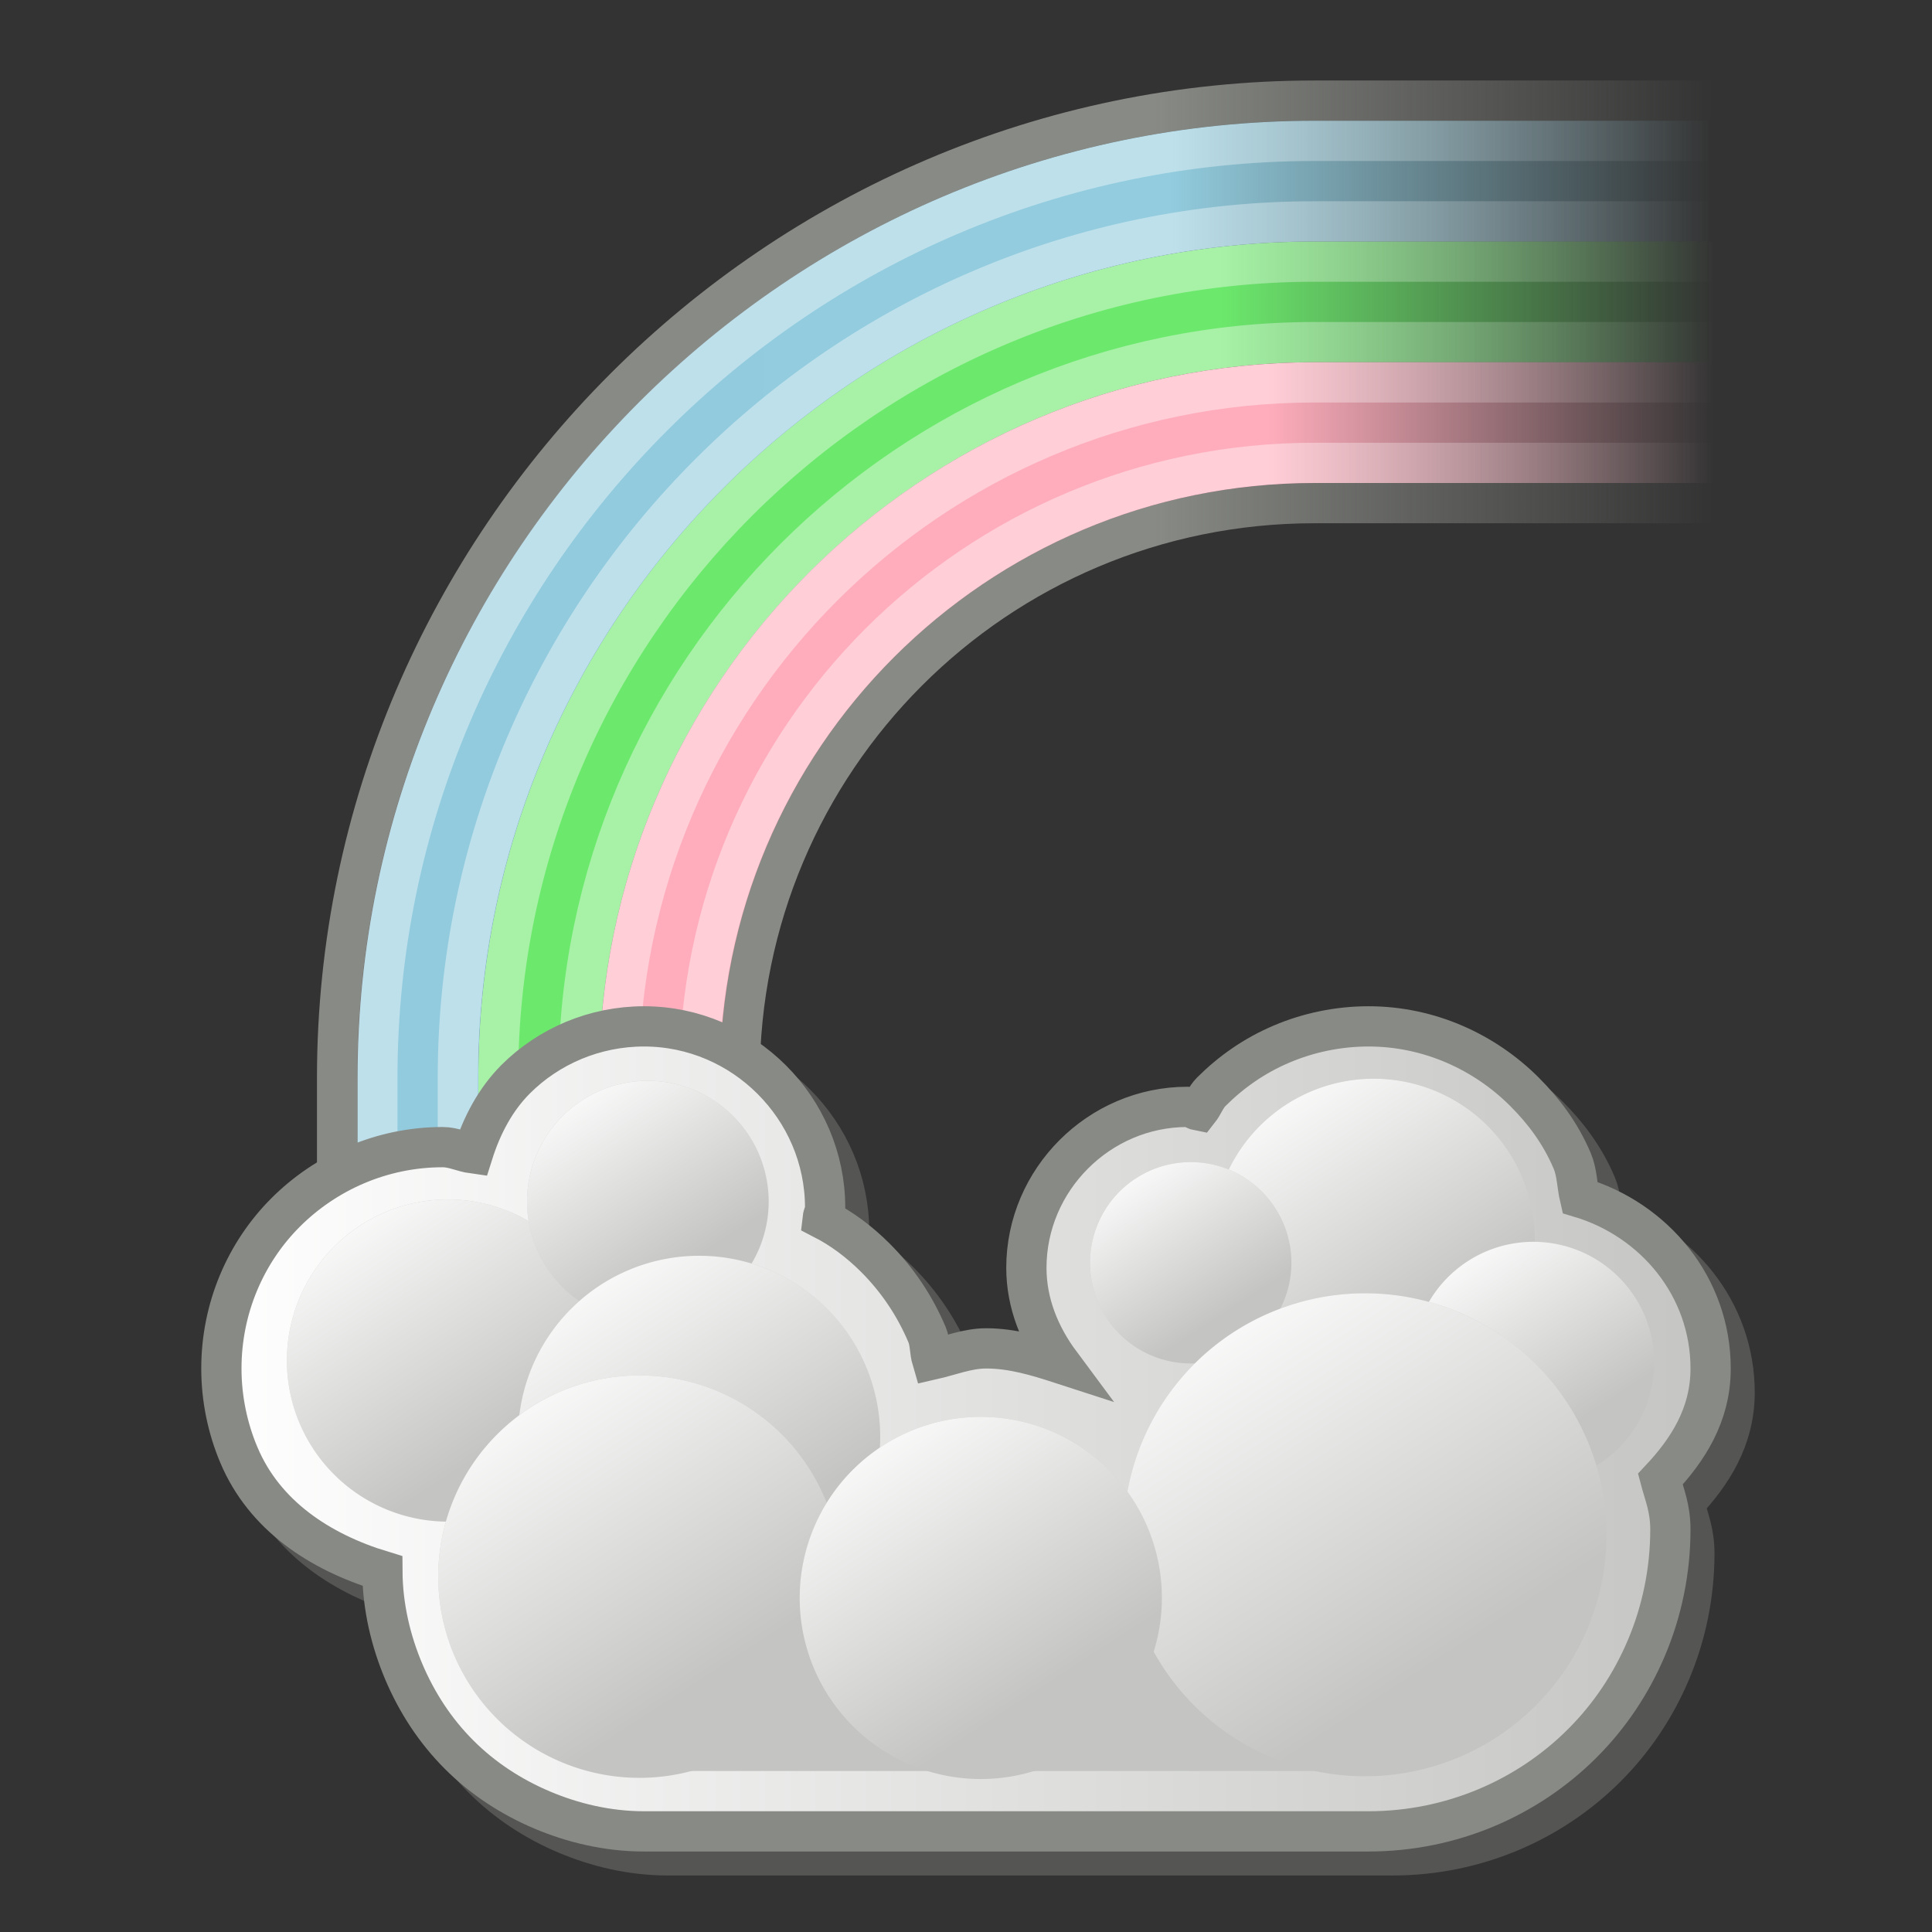 <?xml version="1.0" encoding="UTF-8" standalone="no"?>
<!-- Created with Inkscape (http://www.inkscape.org/) -->
<svg
   xmlns:dc="http://purl.org/dc/elements/1.1/"
   xmlns:cc="http://web.resource.org/cc/"
   xmlns:rdf="http://www.w3.org/1999/02/22-rdf-syntax-ns#"
   xmlns:svg="http://www.w3.org/2000/svg"
   xmlns="http://www.w3.org/2000/svg"
   xmlns:xlink="http://www.w3.org/1999/xlink"
   xmlns:sodipodi="http://inkscape.sourceforge.net/DTD/sodipodi-0.dtd"
   xmlns:inkscape="http://www.inkscape.org/namespaces/inkscape"
   width="48px"
   height="48px"
   id="svg1306"
   sodipodi:version="0.32"
   inkscape:version="0.43"
   sodipodi:docbase="/home/drew/Desktop/new projects/gimmie logo"
   sodipodi:docname="gimmie.svg">
  <rect width="100%" height="100%" fill="#333333" stroke="none"/>
  <defs
     id="defs1308">
    <linearGradient
       id="linearGradient3481">
      <stop
         style="stop-color:#888a85;stop-opacity:1;"
         offset="0"
         id="stop3483" />
      <stop
         id="stop3489"
         offset="0.6"
         style="stop-color:#888a85;stop-opacity:1;" />
      <stop
         style="stop-color:#888a85;stop-opacity:0;"
         offset="1"
         id="stop3485" />
    </linearGradient>
    <linearGradient
       id="linearGradient3473">
      <stop
         style="stop-color:#ffadbc;stop-opacity:1;"
         offset="0"
         id="stop3475" />
      <stop
         id="stop3503"
         offset="0.6"
         style="stop-color:#ffadbc;stop-opacity:1;" />
      <stop
         style="stop-color:#ffadbc;stop-opacity:0;"
         offset="1"
         id="stop3477" />
    </linearGradient>
    <linearGradient
       id="linearGradient3465">
      <stop
         style="stop-color:#6ce96c;stop-opacity:1;"
         offset="0"
         id="stop3467" />
      <stop
         id="stop3501"
         offset="0.6"
         style="stop-color:#6ce96c;stop-opacity:1;" />
      <stop
         style="stop-color:#6ce96c;stop-opacity:0;"
         offset="1"
         id="stop3469" />
    </linearGradient>
    <linearGradient
       id="linearGradient3457">
      <stop
         style="stop-color:#92cbde;stop-opacity:1;"
         offset="0"
         id="stop3459" />
      <stop
         id="stop3493"
         offset="0.6"
         style="stop-color:#92ccde;stop-opacity:1;" />
      <stop
         style="stop-color:#92ccde;stop-opacity:0;"
         offset="1"
         id="stop3461" />
    </linearGradient>
    <linearGradient
       id="linearGradient3433">
      <stop
         style="stop-color:#ffffff;stop-opacity:1;"
         offset="0"
         id="stop3435" />
      <stop
         id="stop3497"
         offset="0.6"
         style="stop-color:#ffffff;stop-opacity:1;" />
      <stop
         style="stop-color:#ffffff;stop-opacity:0;"
         offset="1"
         id="stop3437" />
    </linearGradient>
    <linearGradient
       inkscape:collect="always"
       id="linearGradient6513">
      <stop
         style="stop-color:#ffffff;stop-opacity:1;"
         offset="0"
         id="stop6515" />
      <stop
         style="stop-color:#ffffff;stop-opacity:0;"
         offset="1"
         id="stop6517" />
    </linearGradient>
    <linearGradient
       id="linearGradient6470">
      <stop
         style="stop-color:#ffffff;stop-opacity:1;"
         offset="0"
         id="stop6472" />
      <stop
         style="stop-color:#c4c5c2;stop-opacity:1;"
         offset="1"
         id="stop6474" />
    </linearGradient>
    <linearGradient
       inkscape:collect="always"
       xlink:href="#linearGradient6470"
       id="linearGradient4674"
       gradientUnits="userSpaceOnUse"
       x1="7"
       y1="34.5"
       x2="45"
       y2="34.5" />
    <linearGradient
       inkscape:collect="always"
       xlink:href="#linearGradient6513"
       id="linearGradient4731"
       gradientUnits="userSpaceOnUse"
       x1="286.512"
       y1="-441.291"
       x2="289.854"
       y2="-436.145" />
    <linearGradient
       inkscape:collect="always"
       xlink:href="#linearGradient6513"
       id="linearGradient4735"
       gradientUnits="userSpaceOnUse"
       x1="286.512"
       y1="-441.291"
       x2="289.854"
       y2="-436.145" />
    <linearGradient
       inkscape:collect="always"
       xlink:href="#linearGradient6513"
       id="linearGradient4739"
       gradientUnits="userSpaceOnUse"
       x1="286.512"
       y1="-441.291"
       x2="289.854"
       y2="-436.145" />
    <linearGradient
       inkscape:collect="always"
       xlink:href="#linearGradient6513"
       id="linearGradient4743"
       gradientUnits="userSpaceOnUse"
       x1="286.512"
       y1="-441.291"
       x2="289.854"
       y2="-436.145" />
    <linearGradient
       inkscape:collect="always"
       xlink:href="#linearGradient6513"
       id="linearGradient4747"
       gradientUnits="userSpaceOnUse"
       x1="286.512"
       y1="-441.291"
       x2="289.854"
       y2="-436.145" />
    <linearGradient
       inkscape:collect="always"
       xlink:href="#linearGradient6513"
       id="linearGradient4751"
       gradientUnits="userSpaceOnUse"
       x1="286.512"
       y1="-441.291"
       x2="289.854"
       y2="-436.145" />
    <linearGradient
       inkscape:collect="always"
       xlink:href="#linearGradient6513"
       id="linearGradient4755"
       gradientUnits="userSpaceOnUse"
       x1="286.512"
       y1="-441.291"
       x2="289.854"
       y2="-436.145" />
    <linearGradient
       inkscape:collect="always"
       xlink:href="#linearGradient6513"
       id="linearGradient4759"
       gradientUnits="userSpaceOnUse"
       x1="286.512"
       y1="-441.291"
       x2="289.854"
       y2="-436.145" />
    <linearGradient
       inkscape:collect="always"
       xlink:href="#linearGradient6513"
       id="linearGradient4763"
       gradientUnits="userSpaceOnUse"
       x1="286.512"
       y1="-441.291"
       x2="289.854"
       y2="-436.145" />
    <linearGradient
       inkscape:collect="always"
       xlink:href="#linearGradient3481"
       id="linearGradient1498"
       gradientUnits="userSpaceOnUse"
       x1="7.875"
       y1="17.062"
       x2="42.551"
       y2="17.062" />
    <linearGradient
       inkscape:collect="always"
       xlink:href="#linearGradient3473"
       id="linearGradient1508"
       gradientUnits="userSpaceOnUse"
       x1="14.884"
       y1="20.058"
       x2="42.581"
       y2="20.058" />
    <linearGradient
       inkscape:collect="always"
       xlink:href="#linearGradient3433"
       id="linearGradient1515"
       gradientUnits="userSpaceOnUse"
       x1="8.875"
       y1="17.062"
       x2="42.492"
       y2="17.062" />
    <linearGradient
       inkscape:collect="always"
       xlink:href="#linearGradient3457"
       id="linearGradient1518"
       gradientUnits="userSpaceOnUse"
       x1="8.884"
       y1="17.058"
       x2="42.498"
       y2="17.058" />
    <linearGradient
       inkscape:collect="always"
       xlink:href="#linearGradient3433"
       id="linearGradient1525"
       gradientUnits="userSpaceOnUse"
       x1="11.875"
       y1="18.562"
       x2="42.581"
       y2="18.562" />
    <linearGradient
       inkscape:collect="always"
       xlink:href="#linearGradient3465"
       id="linearGradient1528"
       gradientUnits="userSpaceOnUse"
       x1="11.884"
       y1="18.558"
       x2="42.586"
       y2="18.558" />
    <linearGradient
       inkscape:collect="always"
       xlink:href="#linearGradient3433"
       id="linearGradient2554"
       x1="14.875"
       y1="20.062"
       x2="42.581"
       y2="20.062"
       gradientUnits="userSpaceOnUse" />
  </defs>
  <sodipodi:namedview
     id="base"
     pagecolor="#ffffff"
     bordercolor="#666666"
     borderopacity="1.0"
     inkscape:pageopacity="0.0"
     inkscape:pageshadow="2"
     inkscape:zoom="1"
     inkscape:cx="24"
     inkscape:cy="24"
     inkscape:current-layer="layer1"
     showgrid="false"
     inkscape:grid-bbox="true"
     inkscape:document-units="px"
     inkscape:window-width="1014"
     inkscape:window-height="718"
     inkscape:window-x="0"
     inkscape:window-y="0"
     inkscape:showpageshadow="false"
     showguides="true"
     inkscape:guide-bbox="true" />
  <g
     id="layer1"
     inkscape:label="Layer 1"
     inkscape:groupmode="layer">
    <g
       id="g4311">
      <g
         id="g4302">
        <path
           style="color:#000000;fill:none;fill-opacity:1;fill-rule:nonzero;stroke:url(#linearGradient1498);stroke-width:1;stroke-linecap:square;stroke-linejoin:miter;marker:none;marker-start:none;marker-mid:none;marker-end:none;stroke-miterlimit:4;stroke-opacity:1"
           d="M 42.934,2.5 L 32.656,2.5 C 19.323,2.5 8.375,13.448 8.375,26.781 L 8.375,31.125 C 8.375,31.401 8.599,31.625 8.875,31.625 L 11.875,31.625 L 14.875,31.625 L 17.875,31.625 C 18.151,31.625 18.375,31.401 18.375,31.125 L 18.375,26.781 C 18.375,18.883 24.758,12.5 32.656,12.5 L 42.934,12.5"
           id="path1663"
           sodipodi:nodetypes="cccccccccccc" />
        <path
           style="color:#000000;fill:url(#linearGradient1528);fill-opacity:1;fill-rule:nonzero;stroke:none;stroke-width:3;stroke-linecap:square;stroke-linejoin:round;marker:none;marker-start:none;marker-mid:none;marker-end:none;stroke-miterlimit:4;stroke-opacity:1"
           d="M 14.884,31.116 L 11.884,31.116 L 11.884,26.781 C 11.884,15.356 21.24,6 32.665,6 L 42.934,6 L 42.934,9 L 32.665,9 C 22.876,9 14.884,16.992 14.884,26.781 L 14.884,31.116 z "
           id="path2544"
           sodipodi:nodetypes="ccccccccc" />
        <path
           style="opacity:0.4;color:#000000;fill:none;fill-opacity:1;fill-rule:nonzero;stroke:url(#linearGradient1525);stroke-width:1;stroke-linecap:square;stroke-linejoin:miter;marker:none;marker-start:none;marker-mid:none;marker-end:none;stroke-miterlimit:4;stroke-opacity:1"
           d="M 42.965,6.5 L 32.656,6.5 C 21.504,6.5 12.375,15.629 12.375,26.781 L 12.375,30.625 L 14.375,30.625 L 14.375,26.781 C 14.375,16.719 22.594,8.5 32.656,8.5 L 42.965,8.5"
           id="path2523"
           sodipodi:nodetypes="cccccccc" />
        <path
           style="color:#000000;fill:url(#linearGradient1518);fill-opacity:1;fill-rule:nonzero;stroke:none;stroke-width:3;stroke-linecap:square;stroke-linejoin:round;marker:none;marker-start:none;marker-mid:none;marker-end:none;stroke-miterlimit:4;stroke-opacity:1"
           d="M 11.884,31.116 L 8.884,31.116 L 8.884,26.781 C 8.884,13.721 19.605,3 32.665,3 L 42.934,3 L 42.934,6 L 32.665,6 C 21.246,6 11.884,15.362 11.884,26.781 L 11.884,31.116 z "
           id="path2546"
           sodipodi:nodetypes="ccccccccc" />
        <path
           style="opacity:0.4;color:#000000;fill:none;fill-opacity:1;fill-rule:nonzero;stroke:url(#linearGradient1515);stroke-width:1;stroke-linecap:square;stroke-linejoin:miter;marker:none;marker-start:none;marker-mid:none;marker-end:none;stroke-miterlimit:4;stroke-opacity:1"
           d="M 42.965,3.5 L 32.656,3.5 C 19.87,3.5 9.375,13.995 9.375,26.781 L 9.375,30.625 L 11.375,30.625 L 11.375,26.781 C 11.375,15.089 20.964,5.5 32.656,5.5 L 42.965,5.5"
           id="path2521"
           sodipodi:nodetypes="cccccccc" />
        <path
           style="color:#000000;fill:url(#linearGradient1508);fill-opacity:1;fill-rule:nonzero;stroke:none;stroke-width:3;stroke-linecap:square;stroke-linejoin:round;marker:none;marker-start:none;marker-mid:none;marker-end:none;stroke-miterlimit:4;stroke-opacity:1"
           d="M 32.665,9 C 22.874,9 14.884,16.99 14.884,26.781 L 14.884,31.116 L 17.884,31.116 L 17.884,26.781 C 17.884,18.613 24.497,12 32.665,12 L 42.934,12 L 42.934,9 L 32.665,9 z "
           id="path1666"
           sodipodi:nodetypes="ccccccccc" />
        <path
           style="opacity:0.4;color:#000000;fill:none;fill-opacity:1;fill-rule:nonzero;stroke:url(#linearGradient2554);stroke-width:1;stroke-linecap:square;stroke-linejoin:miter;marker:none;marker-start:none;marker-mid:none;marker-end:none;stroke-miterlimit:4;stroke-opacity:1"
           d="M 42.965,9.5 L 32.656,9.5 C 23.137,9.5 15.375,17.262 15.375,26.781 L 15.375,30.625 L 17.375,30.625 L 17.375,26.781 C 17.375,18.343 24.218,11.5 32.656,11.5 L 42.965,11.5"
           id="path2525"
           sodipodi:nodetypes="cccccccc" />
      </g>
      <g
         id="g1393">
        <path
           transform="translate(-1.404,1.596)"
           d="M 18,24.5 C 16.771,24.5 15.63,24.995 14.812,25.812 C 14.308,26.317 13.969,26.962 13.75,27.656 C 13.495,27.621 13.262,27.5 13,27.5 C 11.476,27.5 10.087,28.131 9.094,29.125 C 8.1,30.119 7.5,31.504 7.5,33 C 7.5,33.751 7.655,34.49 7.938,35.156 C 8.57,36.65 9.94,37.558 11.5,38.031 C 11.505,38.931 11.715,39.783 12.031,40.531 C 12.355,41.295 12.808,41.996 13.406,42.594 C 14.004,43.192 14.705,43.645 15.469,43.969 C 16.226,44.289 17.088,44.5 18,44.5 L 26.5,44.5 L 36,44.5 C 38.057,44.5 39.952,43.673 41.312,42.312 C 41.993,41.632 42.528,40.831 42.906,39.938 C 43.29,39.032 43.5,38.027 43.5,37 C 43.5,36.469 43.354,36.145 43.25,35.75 C 43.925,35.03 44.5,34.16 44.5,33 C 44.5,30.973 43.107,29.305 41.25,28.75 C 41.18,28.45 41.181,28.124 41.062,27.844 C 40.765,27.141 40.334,26.584 39.875,26.125 C 38.897,25.147 37.524,24.5 36,24.5 C 35.249,24.5 34.51,24.655 33.844,24.938 C 33.163,25.226 32.583,25.636 32.094,26.125 C 31.953,26.265 31.9,26.443 31.781,26.594 C 31.625,26.565 31.695,26.5 31.5,26.5 C 29.308,26.5 27.5,28.308 27.5,30.5 C 27.5,31.382 27.834,32.189 28.344,32.875 C 27.755,32.684 27.147,32.5 26.5,32.5 C 26.036,32.5 25.602,32.68 25.156,32.781 C 25.096,32.578 25.114,32.352 25.031,32.156 C 24.726,31.436 24.295,30.795 23.75,30.25 C 23.346,29.846 22.91,29.523 22.438,29.281 C 22.45,29.172 22.5,29.121 22.5,29 C 22.5,26.532 20.468,24.5 18,24.5 z "
           id="path1380"
           style="opacity:0.4;fill:none;fill-opacity:1;stroke:#888a85;stroke-width:1;stroke-linecap:butt;stroke-linejoin:miter;stroke-miterlimit:10;stroke-dasharray:none;stroke-dashoffset:0;stroke-opacity:1"
           inkscape:original="M 18 26 C 17.171994 26 16.418004 26.331996 15.875 26.875 C 15.331996 27.418004 15 28.171994 15 29 C 15 29.338674 15.240151 29.571253 15.34375 29.875 C 15.085086 29.680609 14.864373 29.440252 14.5625 29.3125 C 14.084 29.11 13.552 29 13 29 C 11.895999 29 10.880251 29.463499 10.15625 30.1875 C 9.4322496 30.9115 9.0000002 31.896 9 33 C 9 33.552001 9.1099998 34.084 9.3125 34.5625 C 9.9200004 35.998001 11.343999 37 13 37 C 13.076431 37 13.143373 36.972987 13.21875 36.96875 C 13.143409 37.313688 13 37.632572 13 38 C 13 38.689981 13.153132 39.339392 13.40625 39.9375 C 13.659368 40.535608 14.016263 41.078763 14.46875 41.53125 C 14.921237 41.983737 15.464392 42.340632 16.0625 42.59375 C 16.660608 42.846868 17.31002 43 18 43 L 26.5 43 L 36 43 C 37.655982 43 39.164012 42.335988 40.25 41.25 C 40.792994 40.707006 41.227503 40.061492 41.53125 39.34375 C 41.834996 38.626008 42 37.827991 42 37 C 42 36.403422 41.818616 35.856523 41.65625 35.3125 C 42.42187 34.768729 43 34.009898 43 33 C 43 31.343988 41.65601 29.999999 40 30 C 40 29.448 39.89 28.916 39.6875 28.4375 C 39.485 27.959 39.1745 27.5495 38.8125 27.1875 C 38.088499 26.4635 37.104 26 36 26 C 35.448 26 34.916 26.11 34.4375 26.3125 C 33.959 26.515 33.51825 26.8255 33.15625 27.1875 C 32.821295 27.522455 32.574773 27.907677 32.375 28.34375 C 32.081047 28.222219 31.837692 28 31.5 28 C 30.120009 28 29 29.120009 29 30.5 C 29 31.189995 29.266253 31.828753 29.71875 32.28125 C 30.171247 32.733747 30.810004 32.999999 31.5 33 C 31.545841 33 31.579764 32.97119 31.625 32.96875 C 31.161924 33.472163 30.739266 34.017032 30.46875 34.65625 C 30.286502 35.086895 30.265043 35.587521 30.1875 36.0625 C 30.021117 35.812164 29.89926 35.52426 29.6875 35.3125 C 28.873019 34.498019 27.741971 34.000001 26.5 34 C 25.879014 34 25.2883 34.115943 24.75 34.34375 C 24.435102 34.477014 24.179733 34.708148 23.90625 34.90625 C 23.919698 34.764659 24 34.645093 24 34.5 C 24 33.879017 23.884056 33.288298 23.65625 32.75 C 23.428444 32.211702 23.094739 31.719739 22.6875 31.3125 C 22.105337 30.730337 21.328761 30.381748 20.5 30.1875 C 20.688497 29.795047 21 29.464222 21 29 C 21 27.343988 19.656013 25.999999 18 26 z "
           inkscape:radius="1.5"
           sodipodi:type="inkscape:offset" />
        <path
           sodipodi:type="inkscape:offset"
           inkscape:radius="1.5"
           inkscape:original="M 18 26 C 17.171994 26 16.418004 26.331996 15.875 26.875 C 15.331996 27.418004 15 28.171994 15 29 C 15 29.338674 15.240151 29.571253 15.34375 29.875 C 15.085086 29.680609 14.864373 29.440252 14.5625 29.3125 C 14.084 29.11 13.552 29 13 29 C 11.895999 29 10.880251 29.463499 10.15625 30.1875 C 9.4322496 30.9115 9.0000002 31.896 9 33 C 9 33.552001 9.1099998 34.084 9.3125 34.5625 C 9.9200004 35.998001 11.343999 37 13 37 C 13.076431 37 13.143373 36.972987 13.21875 36.96875 C 13.143409 37.313688 13 37.632572 13 38 C 13 38.689981 13.153132 39.339392 13.40625 39.9375 C 13.659368 40.535608 14.016263 41.078763 14.46875 41.53125 C 14.921237 41.983737 15.464392 42.340632 16.0625 42.59375 C 16.660608 42.846868 17.31002 43 18 43 L 26.5 43 L 36 43 C 37.655982 43 39.164012 42.335988 40.25 41.25 C 40.792994 40.707006 41.227503 40.061492 41.53125 39.34375 C 41.834996 38.626008 42 37.827991 42 37 C 42 36.403422 41.818616 35.856523 41.65625 35.3125 C 42.42187 34.768729 43 34.009898 43 33 C 43 31.343988 41.65601 29.999999 40 30 C 40 29.448 39.89 28.916 39.6875 28.4375 C 39.485 27.959 39.1745 27.5495 38.8125 27.1875 C 38.088499 26.4635 37.104 26 36 26 C 35.448 26 34.916 26.11 34.4375 26.3125 C 33.959 26.515 33.51825 26.8255 33.15625 27.1875 C 32.821295 27.522455 32.574773 27.907677 32.375 28.34375 C 32.081047 28.222219 31.837692 28 31.5 28 C 30.120009 28 29 29.120009 29 30.5 C 29 31.189995 29.266253 31.828753 29.71875 32.28125 C 30.171247 32.733747 30.810004 32.999999 31.5 33 C 31.545841 33 31.579764 32.97119 31.625 32.96875 C 31.161924 33.472163 30.739266 34.017032 30.46875 34.65625 C 30.286502 35.086895 30.265043 35.587521 30.1875 36.0625 C 30.021117 35.812164 29.89926 35.52426 29.6875 35.3125 C 28.873019 34.498019 27.741971 34.000001 26.5 34 C 25.879014 34 25.2883 34.115943 24.75 34.34375 C 24.435102 34.477014 24.179733 34.708148 23.90625 34.90625 C 23.919698 34.764659 24 34.645093 24 34.5 C 24 33.879017 23.884056 33.288298 23.65625 32.75 C 23.428444 32.211702 23.094739 31.719739 22.6875 31.3125 C 22.105337 30.730337 21.328761 30.381748 20.5 30.1875 C 20.688497 29.795047 21 29.464222 21 29 C 21 27.343988 19.656013 25.999999 18 26 z "
           style="fill:url(#linearGradient4674);fill-opacity:1;stroke:#888a85;stroke-width:1;stroke-linecap:butt;stroke-linejoin:miter;stroke-miterlimit:10;stroke-dasharray:none;stroke-dashoffset:0;stroke-opacity:1"
           id="path1719"
           d="M 18,24.5 C 16.771,24.5 15.63,24.995 14.812,25.812 C 14.308,26.317 13.969,26.962 13.75,27.656 C 13.495,27.621 13.262,27.5 13,27.5 C 11.476,27.5 10.087,28.131 9.094,29.125 C 8.1,30.119 7.5,31.504 7.5,33 C 7.5,33.751 7.655,34.49 7.938,35.156 C 8.57,36.65 9.94,37.558 11.5,38.031 C 11.505,38.931 11.715,39.783 12.031,40.531 C 12.355,41.295 12.808,41.996 13.406,42.594 C 14.004,43.192 14.705,43.645 15.469,43.969 C 16.226,44.289 17.088,44.5 18,44.5 L 26.5,44.5 L 36,44.5 C 38.057,44.5 39.952,43.673 41.312,42.312 C 41.993,41.632 42.528,40.831 42.906,39.938 C 43.29,39.032 43.5,38.027 43.5,37 C 43.5,36.469 43.354,36.145 43.25,35.75 C 43.925,35.03 44.5,34.16 44.5,33 C 44.5,30.973 43.107,29.305 41.25,28.75 C 41.18,28.45 41.181,28.124 41.062,27.844 C 40.765,27.141 40.334,26.584 39.875,26.125 C 38.897,25.147 37.524,24.5 36,24.5 C 35.249,24.5 34.51,24.655 33.844,24.938 C 33.163,25.226 32.583,25.636 32.094,26.125 C 31.953,26.265 31.9,26.443 31.781,26.594 C 31.625,26.565 31.695,26.5 31.5,26.5 C 29.308,26.5 27.5,28.308 27.5,30.5 C 27.5,31.382 27.834,32.189 28.344,32.875 C 27.755,32.684 27.147,32.5 26.5,32.5 C 26.036,32.5 25.602,32.68 25.156,32.781 C 25.096,32.578 25.114,32.352 25.031,32.156 C 24.726,31.436 24.295,30.795 23.75,30.25 C 23.346,29.846 22.91,29.523 22.438,29.281 C 22.45,29.172 22.5,29.121 22.5,29 C 22.5,26.532 20.468,24.5 18,24.5 z "
           transform="translate(-2,1)" />
        <rect
           style="fill:#c4c5c2;fill-opacity:1;stroke:none;stroke-width:1;stroke-linecap:butt;stroke-linejoin:miter;stroke-miterlimit:2;stroke-dasharray:none;stroke-dashoffset:0;stroke-opacity:1"
           id="rect1653"
           width="18"
           height="5"
           x="16"
           y="39" />
        <g
           id="g2255">
          <path
             transform="matrix(1.208,0,0,1.208,-337.227,562.416)"
             d="M 291.688 -437.594 A 3.312 3.312 0 1 1  285.062,-437.594 A 3.312 3.312 0 1 1  291.688 -437.594 z"
             sodipodi:ry="3.3125"
             sodipodi:rx="3.3125"
             sodipodi:cy="-437.59375"
             sodipodi:cx="288.375"
             id="path1738"
             style="fill:#c4c5c2;fill-opacity:1;stroke:none;stroke-width:1;stroke-linecap:butt;stroke-linejoin:miter;stroke-miterlimit:2;stroke-dasharray:none;stroke-dashoffset:0;stroke-opacity:1"
             sodipodi:type="arc" />
          <path
             transform="matrix(1.208,0,0,1.208,-337.227,562.416)"
             d="M 291.688 -437.594 A 3.312 3.312 0 1 1  285.062,-437.594 A 3.312 3.312 0 1 1  291.688 -437.594 z"
             sodipodi:ry="3.3125"
             sodipodi:rx="3.3125"
             sodipodi:cy="-437.59375"
             sodipodi:cx="288.375"
             id="path1740"
             style="fill:url(#linearGradient4763);fill-opacity:1;stroke:none;stroke-width:1;stroke-linecap:butt;stroke-linejoin:miter;stroke-miterlimit:2;stroke-dasharray:none;stroke-dashoffset:0;stroke-opacity:1"
             sodipodi:type="arc" />
        </g>
        <g
           id="g2279">
          <path
             transform="matrix(1.208,0,0,1.208,-314.227,559.415)"
             d="M 291.688 -437.594 A 3.312 3.312 0 1 1  285.062,-437.594 A 3.312 3.312 0 1 1  291.688 -437.594 z"
             sodipodi:ry="3.3125"
             sodipodi:rx="3.3125"
             sodipodi:cy="-437.59375"
             sodipodi:cx="288.375"
             id="path1752"
             style="fill:#c4c5c2;fill-opacity:1;stroke:none;stroke-width:1;stroke-linecap:butt;stroke-linejoin:miter;stroke-miterlimit:2;stroke-dasharray:none;stroke-dashoffset:0;stroke-opacity:1"
             sodipodi:type="arc" />
          <path
             transform="matrix(1.208,0,0,1.208,-314.227,559.416)"
             d="M 291.688 -437.594 A 3.312 3.312 0 1 1  285.062,-437.594 A 3.312 3.312 0 1 1  291.688 -437.594 z"
             sodipodi:ry="3.3125"
             sodipodi:rx="3.3125"
             sodipodi:cy="-437.59375"
             sodipodi:cx="288.375"
             id="path1754"
             style="fill:url(#linearGradient4759);fill-opacity:1;stroke:none;stroke-width:1;stroke-linecap:butt;stroke-linejoin:miter;stroke-miterlimit:2;stroke-dasharray:none;stroke-dashoffset:0;stroke-opacity:1"
             sodipodi:type="arc" />
        </g>
        <g
           id="g2259">
          <path
             transform="matrix(0.906,0,0,0.906,-245.172,426.314)"
             d="M 291.688 -437.594 A 3.312 3.312 0 1 1  285.062,-437.594 A 3.312 3.312 0 1 1  291.688 -437.594 z"
             sodipodi:ry="3.3125"
             sodipodi:rx="3.3125"
             sodipodi:cy="-437.59375"
             sodipodi:cx="288.375"
             id="path1730"
             style="fill:#c4c5c2;fill-opacity:1;stroke:none;stroke-width:1;stroke-linecap:butt;stroke-linejoin:miter;stroke-miterlimit:2;stroke-dasharray:none;stroke-dashoffset:0;stroke-opacity:1"
             sodipodi:type="arc" />
          <path
             transform="matrix(0.906,0,0,0.906,-245.172,426.314)"
             d="M 291.688 -437.594 A 3.312 3.312 0 1 1  285.062,-437.594 A 3.312 3.312 0 1 1  291.688 -437.594 z"
             sodipodi:ry="3.3125"
             sodipodi:rx="3.3125"
             sodipodi:cy="-437.59375"
             sodipodi:cx="288.375"
             id="path1732"
             style="fill:url(#linearGradient4755);fill-opacity:1;stroke:none;stroke-width:1;stroke-linecap:butt;stroke-linejoin:miter;stroke-miterlimit:2;stroke-dasharray:none;stroke-dashoffset:0;stroke-opacity:1"
             sodipodi:type="arc" />
        </g>
        <g
           id="g2287">
          <path
             transform="matrix(0.755,0,0,0.755,-188.14,361.757)"
             d="M 291.688 -437.594 A 3.312 3.312 0 1 1  285.062,-437.594 A 3.312 3.312 0 1 1  291.688 -437.594 z"
             sodipodi:ry="3.3125"
             sodipodi:rx="3.3125"
             sodipodi:cy="-437.59375"
             sodipodi:cx="288.375"
             id="path1760"
             style="fill:#c4c5c2;fill-opacity:1;stroke:none;stroke-width:1;stroke-linecap:butt;stroke-linejoin:miter;stroke-miterlimit:2;stroke-dasharray:none;stroke-dashoffset:0;stroke-opacity:1"
             sodipodi:type="arc" />
          <path
             transform="matrix(0.755,0,0,0.755,-188.14,361.757)"
             d="M 291.688 -437.594 A 3.312 3.312 0 1 1  285.062,-437.594 A 3.312 3.312 0 1 1  291.688 -437.594 z"
             sodipodi:ry="3.3125"
             sodipodi:rx="3.3125"
             sodipodi:cy="-437.59375"
             sodipodi:cx="288.375"
             id="path1762"
             style="fill:url(#linearGradient4751);fill-opacity:1;stroke:none;stroke-width:1;stroke-linecap:butt;stroke-linejoin:miter;stroke-miterlimit:2;stroke-dasharray:none;stroke-dashoffset:0;stroke-opacity:1"
             sodipodi:type="arc" />
        </g>
        <g
           id="g2283">
          <path
             transform="matrix(0.906,0,0,0.906,-223.172,430.314)"
             d="M 291.688 -437.594 A 3.312 3.312 0 1 1  285.062,-437.594 A 3.312 3.312 0 1 1  291.688 -437.594 z"
             sodipodi:ry="3.3125"
             sodipodi:rx="3.3125"
             sodipodi:cy="-437.59375"
             sodipodi:cx="288.375"
             id="path1776"
             style="fill:#c4c5c2;fill-opacity:1;stroke:none;stroke-width:1;stroke-linecap:butt;stroke-linejoin:miter;stroke-miterlimit:2;stroke-dasharray:none;stroke-dashoffset:0;stroke-opacity:1"
             sodipodi:type="arc" />
          <path
             transform="matrix(0.906,0,0,0.906,-223.172,430.314)"
             d="M 291.688 -437.594 A 3.312 3.312 0 1 1  285.062,-437.594 A 3.312 3.312 0 1 1  291.688 -437.594 z"
             sodipodi:ry="3.3125"
             sodipodi:rx="3.3125"
             sodipodi:cy="-437.59375"
             sodipodi:cx="288.375"
             id="path1778"
             style="fill:url(#linearGradient4747);fill-opacity:1;stroke:none;stroke-width:1;stroke-linecap:butt;stroke-linejoin:miter;stroke-miterlimit:2;stroke-dasharray:none;stroke-dashoffset:0;stroke-opacity:1"
             sodipodi:type="arc" />
        </g>
        <g
           id="g2275">
          <path
             transform="matrix(1.811,0,0,1.811,-488.334,830.614)"
             d="M 291.688 -437.594 A 3.312 3.312 0 1 1  285.062,-437.594 A 3.312 3.312 0 1 1  291.688 -437.594 z"
             sodipodi:ry="3.3125"
             sodipodi:rx="3.3125"
             sodipodi:cy="-437.59375"
             sodipodi:cx="288.375"
             id="path1768"
             style="fill:#c4c5c2;fill-opacity:1;stroke:none;stroke-width:1;stroke-linecap:butt;stroke-linejoin:miter;stroke-miterlimit:2;stroke-dasharray:none;stroke-dashoffset:0;stroke-opacity:1"
             sodipodi:type="arc" />
          <path
             transform="matrix(1.811,0,0,1.811,-488.334,830.614)"
             d="M 291.688 -437.594 A 3.312 3.312 0 1 1  285.062,-437.594 A 3.312 3.312 0 1 1  291.688 -437.594 z"
             sodipodi:ry="3.3125"
             sodipodi:rx="3.3125"
             sodipodi:cy="-437.59375"
             sodipodi:cx="288.375"
             id="path1770"
             style="fill:url(#linearGradient4743);fill-opacity:1;stroke:none;stroke-width:1;stroke-linecap:butt;stroke-linejoin:miter;stroke-miterlimit:2;stroke-dasharray:none;stroke-dashoffset:0;stroke-opacity:1"
             sodipodi:type="arc" />
        </g>
        <g
           id="g2267">
          <path
             transform="matrix(1.358,0,0,1.358,-374.244,629.951)"
             d="M 291.688 -437.594 A 3.312 3.312 0 1 1  285.062,-437.594 A 3.312 3.312 0 1 1  291.688 -437.594 z"
             sodipodi:ry="3.3125"
             sodipodi:rx="3.3125"
             sodipodi:cy="-437.59375"
             sodipodi:cx="288.375"
             id="path1784"
             style="fill:#c4c5c2;fill-opacity:1;stroke:none;stroke-width:1;stroke-linecap:butt;stroke-linejoin:miter;stroke-miterlimit:2;stroke-dasharray:none;stroke-dashoffset:0;stroke-opacity:1"
             sodipodi:type="arc" />
          <path
             transform="matrix(1.358,0,0,1.358,-374.244,629.951)"
             d="M 291.688 -437.594 A 3.312 3.312 0 1 1  285.062,-437.594 A 3.312 3.312 0 1 1  291.688 -437.594 z"
             sodipodi:ry="3.3125"
             sodipodi:rx="3.3125"
             sodipodi:cy="-437.59375"
             sodipodi:cx="288.375"
             id="path1786"
             style="fill:url(#linearGradient4739);fill-opacity:1;stroke:none;stroke-width:1;stroke-linecap:butt;stroke-linejoin:miter;stroke-miterlimit:2;stroke-dasharray:none;stroke-dashoffset:0;stroke-opacity:1"
             sodipodi:type="arc" />
        </g>
        <g
           id="g2263">
          <path
             transform="matrix(1.509,0,0,1.509,-419.271,699.5)"
             d="M 291.688 -437.594 A 3.312 3.312 0 1 1  285.062,-437.594 A 3.312 3.312 0 1 1  291.688 -437.594 z"
             sodipodi:ry="3.3125"
             sodipodi:rx="3.3125"
             sodipodi:cy="-437.59375"
             sodipodi:cx="288.375"
             id="path1800"
             style="fill:#c4c5c2;fill-opacity:1;stroke:none;stroke-width:1;stroke-linecap:butt;stroke-linejoin:miter;stroke-miterlimit:2;stroke-dasharray:none;stroke-dashoffset:0;stroke-opacity:1"
             sodipodi:type="arc" />
          <path
             transform="matrix(1.509,0,0,1.509,-419.271,699.5)"
             d="M 291.688 -437.594 A 3.312 3.312 0 1 1  285.062,-437.594 A 3.312 3.312 0 1 1  291.688 -437.594 z"
             sodipodi:ry="3.3125"
             sodipodi:rx="3.3125"
             sodipodi:cy="-437.59375"
             sodipodi:cx="288.375"
             id="path1802"
             style="fill:url(#linearGradient4735);fill-opacity:1;stroke:none;stroke-width:1;stroke-linecap:butt;stroke-linejoin:miter;stroke-miterlimit:2;stroke-dasharray:none;stroke-dashoffset:0;stroke-opacity:1"
             sodipodi:type="arc" />
        </g>
        <g
           id="g2271">
          <path
             transform="matrix(1.358,0,0,1.358,-367.246,633.953)"
             d="M 291.688 -437.594 A 3.312 3.312 0 1 1  285.062,-437.594 A 3.312 3.312 0 1 1  291.688 -437.594 z"
             sodipodi:ry="3.3125"
             sodipodi:rx="3.3125"
             sodipodi:cy="-437.59375"
             sodipodi:cx="288.375"
             id="path1792"
             style="fill:#c4c5c2;fill-opacity:1;stroke:none;stroke-width:1;stroke-linecap:butt;stroke-linejoin:miter;stroke-miterlimit:2;stroke-dasharray:none;stroke-dashoffset:0;stroke-opacity:1"
             sodipodi:type="arc" />
          <path
             transform="matrix(1.358,0,0,1.358,-367.246,633.953)"
             d="M 291.688 -437.594 A 3.312 3.312 0 1 1  285.062,-437.594 A 3.312 3.312 0 1 1  291.688 -437.594 z"
             sodipodi:ry="3.3125"
             sodipodi:rx="3.3125"
             sodipodi:cy="-437.59375"
             sodipodi:cx="288.375"
             id="path1794"
             style="fill:url(#linearGradient4731);fill-opacity:1;stroke:none;stroke-width:1;stroke-linecap:butt;stroke-linejoin:miter;stroke-miterlimit:2;stroke-dasharray:none;stroke-dashoffset:0;stroke-opacity:1"
             sodipodi:type="arc" />
        </g>
      </g>
    </g>
  </g>
</svg>
